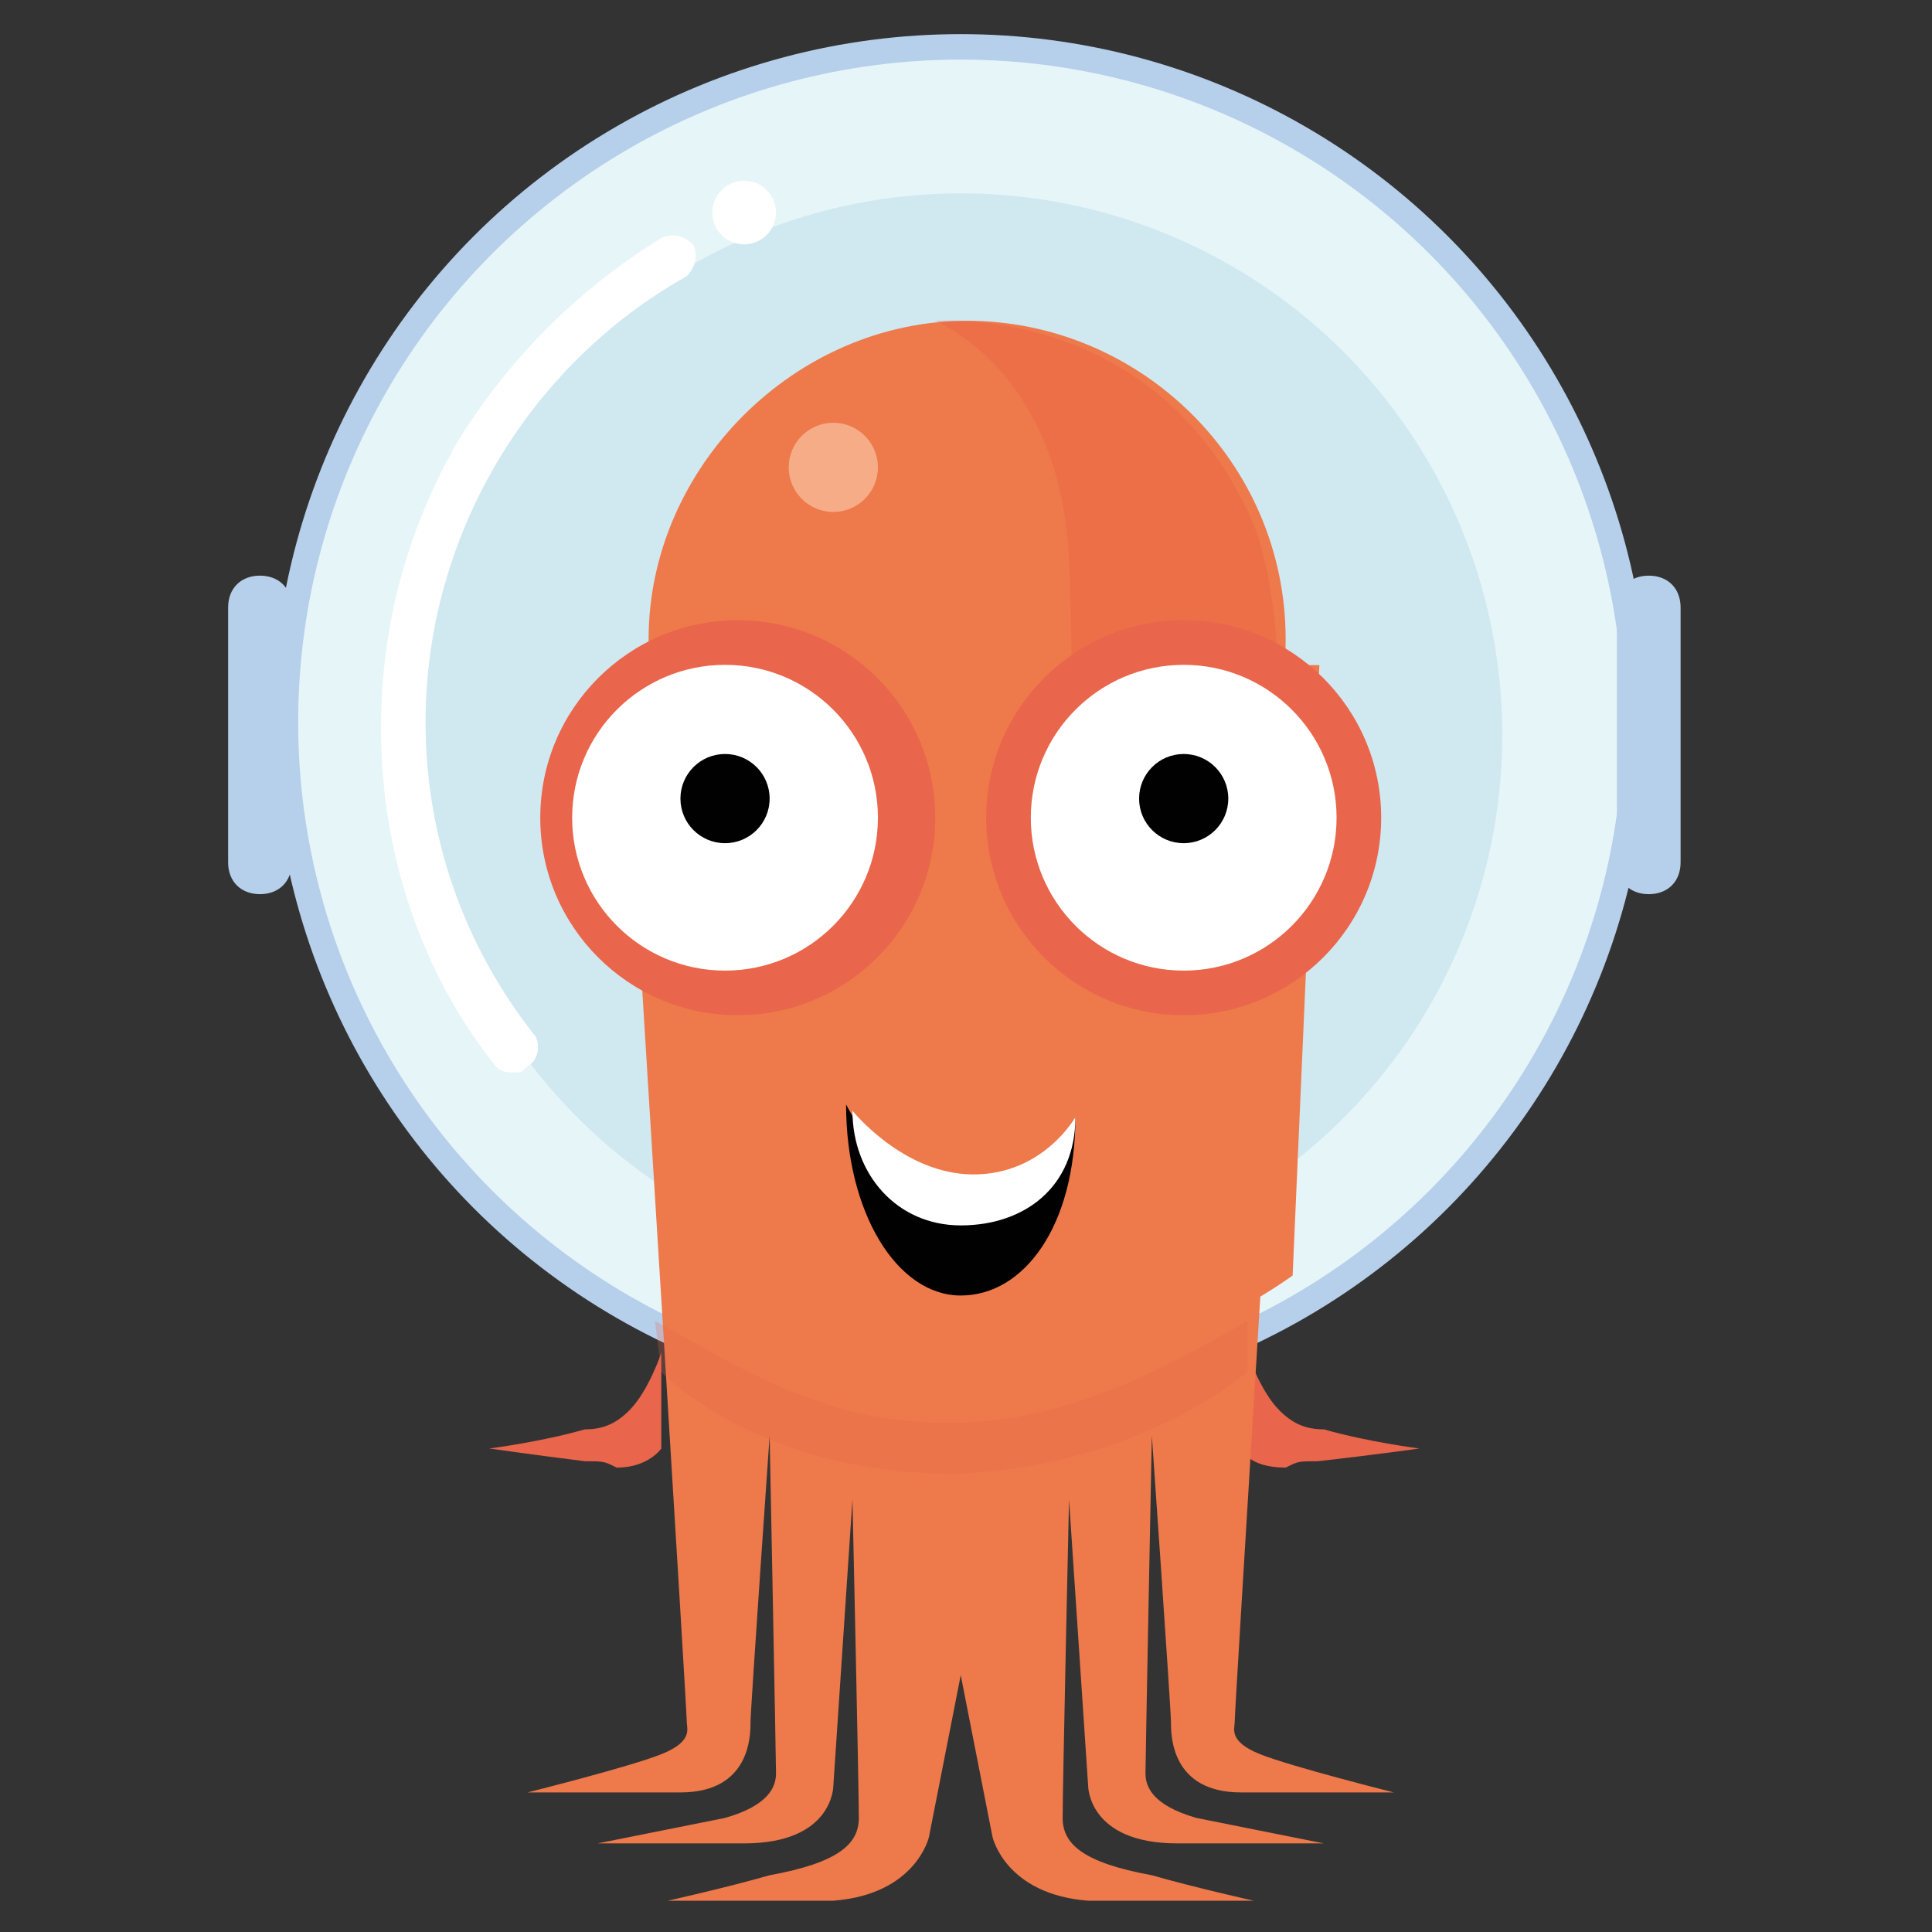 <?xml version="1.0" encoding="utf-8"?>
<svg width="96" height="96" viewBox="0 0 41.5 41.5" xmlns="http://www.w3.org/2000/svg" xmlns:svg="http://www.w3.org/2000/svg" xmlns:xlink="http://www.w3.org/1999/xlink" preserveAspectRatio="X96Y96 meet">
 <rect x="0" y="0" width="41.5" height="41.5" fill="#333333" stroke="none"/>
 <style type="text/css">
    .st0{fill:#E9654B;}
	.st1{fill:#B6CFEA;}
	.st2{fill:#E6F5F8;}
	.st3{fill:#D0E8F0;}
	.st4{fill:#EE794B;}
	.st5{clip-path:url(#SVGID_2_);}
	.st6{opacity:0.22;}
	.st7{fill:#E34E3B;}
	.st8{opacity:0.5;}
	.st9{fill:#FBDFC3;}
	.st10{fill:#010101;}
	.st11{fill:#FFFFFF;}
	.st12{opacity:0.25;}
</style>
 <g class="layer">
  <title>Layer 1</title>
  <g id="svg_1">
   <g id="svg_2">
    <g id="svg_3">
     <path class="st0" d="m14.205,29.06c0,0 -0.274,0.821 -0.684,1.232c-0.274,0.274 -0.547,0.411 -0.958,0.411c-0.958,0.274 -2.053,0.411 -2.053,0.411s0.958,0.137 2.053,0.274c0.411,0 0.411,0 0.684,0.137c0.684,0 0.958,-0.411 0.958,-0.411l0,-2.053z" id="svg_4"/>
    </g>
    <g id="svg_5">
     <path class="st0" d="m26.795,29.06c0,0 0.274,0.821 0.684,1.232c0.274,0.274 0.547,0.411 0.958,0.411c0.958,0.274 2.053,0.411 2.053,0.411s-0.958,0.137 -2.189,0.274c-0.411,0 -0.411,0 -0.684,0.137c-0.821,0 -0.958,-0.411 -0.958,-0.411l0.137,-2.053z" id="svg_6"/>
    </g>
   </g>
   <g id="svg_7">
    <g id="svg_8">
     <circle class="st1" cx="20.637" cy="15.512" id="svg_9" r="14.779"/>
    </g>
    <g id="svg_10">
     <circle class="st2" cx="20.637" cy="15.512" id="svg_11" r="14.232"/>
    </g>
    <g id="svg_12">
     <circle class="st3" cx="20.637" cy="15.786" id="svg_13" r="11.632"/>
    </g>
    <g id="Body_1_">
     <g id="svg_14">
      <path class="st4" d="m13.795,21.26c0,0 0.958,15.463 0.958,15.737c0,0.137 0.137,0.411 -0.547,0.684s-2.874,0.821 -2.874,0.821s1.642,0 3.284,0c1.505,0 1.505,-1.232 1.505,-1.505s0.411,-6.158 0.411,-6.158s0.137,6.979 0.137,7.253s-0.137,0.684 -1.095,0.958c-0.684,0.137 -2.737,0.547 -2.737,0.547s2.326,0 3.147,0c1.916,0 1.916,-1.232 1.916,-1.232l0.411,-6.158c0,0 0.137,6.158 0.137,6.842c0,0.547 -0.411,0.958 -1.916,1.232c-0.958,0.274 -2.189,0.547 -2.189,0.547s2.6,0 3.558,0c1.779,-0.137 2.053,-1.368 2.053,-1.368l3.011,-15.326l-9.168,-2.874z" id="svg_15"/>
     </g>
     <g id="svg_16">
      <path class="st4" d="m27.479,21.26c0,0 -0.958,15.463 -0.958,15.737c0,0.137 -0.137,0.411 0.547,0.684s2.874,0.821 2.874,0.821s-1.642,0 -3.284,0c-1.505,0 -1.505,-1.232 -1.505,-1.505s-0.411,-6.158 -0.411,-6.158s-0.137,6.979 -0.137,7.253s0.137,0.684 1.095,0.958c0.684,0.137 2.737,0.547 2.737,0.547s-2.326,0 -3.147,0c-1.916,0 -1.916,-1.232 -1.916,-1.232l-0.411,-6.158c0,0 -0.137,6.158 -0.137,6.842c0,0.547 0.411,0.958 1.916,1.232c0.958,0.274 2.189,0.547 2.189,0.547s-2.6,0 -3.558,0c-1.779,-0.137 -2.053,-1.368 -2.053,-1.368l-3.011,-15.326l9.168,-2.874z" id="svg_17"/>
     </g>
     <g id="svg_18">
      <path class="st4" d="m27.616,13.733c0,3.832 -3.147,6.842 -6.842,6.842s-6.842,-3.147 -6.842,-6.842s3.147,-6.842 6.842,-6.842s6.842,3.011 6.842,6.842z" id="svg_19"/>
     </g>
     <g id="svg_20">
      <g id="svg_21">
       <defs transform="translate(0.6 0) translate(0.4 0) translate(0.2 0) translate(-1 0.4) translate(-0.3 1.1) translate(-2.9 2) translate(9.2 36.3) scale(1.215 1.215) translate(-9.2 -36.3) translate(5.186 31.525) scale(1.043 1.043) translate(-5.186 -31.525) translate(4.734 31.084) scale(1.035 1.035) translate(-4.734 -31.084) translate(26.765 1.049) scale(1.027 1.027) translate(-26.765 -1.049) translate(26.068 30.322) scale(1.016 1.016) translate(-26.068 -30.322)">
        <polyline id="SVGID_1_" points="25.8,16.3 25.2,30 16.2,30 15.7,16.3       "/>
       </defs>
       <clipPath id="SVGID_2_" transform="translate(0.6 0) translate(0.4 0) translate(0.2 0) translate(-1 0.4) translate(-0.3 1.1) translate(-2.9 2) translate(9.2 36.3) scale(1.215 1.215) translate(-9.2 -36.3) translate(5.186 31.525) scale(1.043 1.043) translate(-5.186 -31.525) translate(4.734 31.084) scale(1.035 1.035) translate(-4.734 -31.084) translate(26.765 1.049) scale(1.027 1.027) translate(-26.765 -1.049) translate(26.068 30.322) scale(1.016 1.016) translate(-26.068 -30.322)">
        <use id="svg_22" xlink:href="#SVGID_1_"/>
       </clipPath>
       <g class="st5" id="svg_23">
        <circle class="st4" cx="20.774" cy="17.428" id="svg_24" r="12.179"/>
       </g>
      </g>
     </g>
     <g class="st6" id="svg_25">
      <path class="st7" d="m27.205,21.26c0,0 0.821,-7.253 -0.274,-9.989c-2.053,-4.789 -6.842,-4.379 -6.842,-4.379s2.737,1.095 2.874,5.2c0.137,2.874 0,7.116 0,7.116l4.242,2.053z" id="svg_26"/>
     </g>
    </g>
    <g id="Face_1_">
     <g class="st8" id="svg_27">
      <g id="svg_28">
       <circle class="st9" cx="17.9" cy="10.039" id="svg_29" r="0.958"/>
      </g>
     </g>
     <g id="svg_30">
      <g id="svg_31">
       <g id="svg_32">
        <path class="st10" d="m23.1,23.996c0,2.326 -1.095,3.832 -2.463,3.832s-2.463,-1.779 -2.463,-4.105c0,0 1.095,2.189 2.6,2.189s2.326,-1.916 2.326,-1.916z" id="svg_33"/>
       </g>
       <g id="svg_34">
        <path class="st11" d="m23.1,23.996c0,1.505 -1.095,2.326 -2.463,2.326s-2.326,-1.095 -2.326,-2.463c0,0 1.095,1.368 2.6,1.368s2.189,-1.232 2.189,-1.232z" id="svg_35"/>
       </g>
      </g>
      <g id="svg_36">
       <g id="svg_37">
        <g id="svg_38">
         <g id="svg_39">
          <circle class="st0" cx="25.426" cy="17.565" id="svg_40" r="4.242"/>
         </g>
         <g id="svg_41">
          <circle class="st0" cx="15.847" cy="17.565" id="svg_42" r="4.242"/>
         </g>
        </g>
        <g id="svg_43">
         <g id="svg_44">
          <circle class="st11" cx="25.426" cy="17.565" id="svg_45" r="3.284"/>
         </g>
         <g id="svg_46">
          <circle class="st11" cx="15.574" cy="17.565" id="svg_47" r="3.284"/>
         </g>
        </g>
       </g>
       <g id="svg_48">
        <g id="svg_49">
         <circle class="st10" cx="15.574" cy="17.154" id="svg_50" r="0.958"/>
        </g>
        <g id="svg_51">
         <circle class="st10" cx="25.426" cy="17.154" id="svg_52" r="0.958"/>
        </g>
       </g>
      </g>
     </g>
    </g>
    <g id="svg_53">
     <path class="st1" d="m5.584,19.207l0,0c-0.411,0 -0.684,-0.274 -0.684,-0.684l0,-5.474c0,-0.411 0.274,-0.684 0.684,-0.684l0,0c0.411,0 0.684,0.274 0.684,0.684l0,5.474c0,0.411 -0.274,0.684 -0.684,0.684z" id="svg_54"/>
    </g>
    <g id="svg_55">
     <path class="st1" d="m35.416,19.207l0,0c-0.411,0 -0.684,-0.274 -0.684,-0.684l0,-5.474c0,-0.411 0.274,-0.684 0.684,-0.684l0,0c0.411,0 0.684,0.274 0.684,0.684l0,5.474c0,0.411 -0.274,0.684 -0.684,0.684z" id="svg_56"/>
    </g>
    <g id="svg_57">
     <circle class="st11" cx="15.984" cy="4.565" id="svg_58" r="0.684"/>
    </g>
    <g id="svg_59">
     <path class="st11" d="m11.058,23.039c-0.137,0 -0.274,0 -0.411,-0.137c-1.642,-2.053 -2.463,-4.653 -2.463,-7.253c0,-2.189 0.547,-4.242 1.642,-6.158c1.095,-1.779 2.6,-3.284 4.379,-4.379c0.274,-0.137 0.547,0 0.684,0.137c0.137,0.274 0,0.547 -0.137,0.684c-3.421,1.916 -5.611,5.611 -5.611,9.579c0,2.463 0.821,4.789 2.326,6.705c0.137,0.137 0.137,0.547 -0.137,0.684c-0.137,0.137 -0.137,0.137 -0.274,0.137z" id="svg_60"/>
    </g>
    <g class="st12" id="svg_61">
     <path class="st0" d="m26.795,29.47l0,-1.095c-1.916,1.095 -3.968,2.189 -6.432,2.189c-2.737,0 -4.516,-1.232 -6.295,-2.189l0.137,1.095c0,0 2.053,2.189 6.295,2.189c3.968,-0.137 6.295,-2.189 6.295,-2.189z" id="svg_62"/>
    </g>
   </g>
  </g>
 </g>
</svg>
